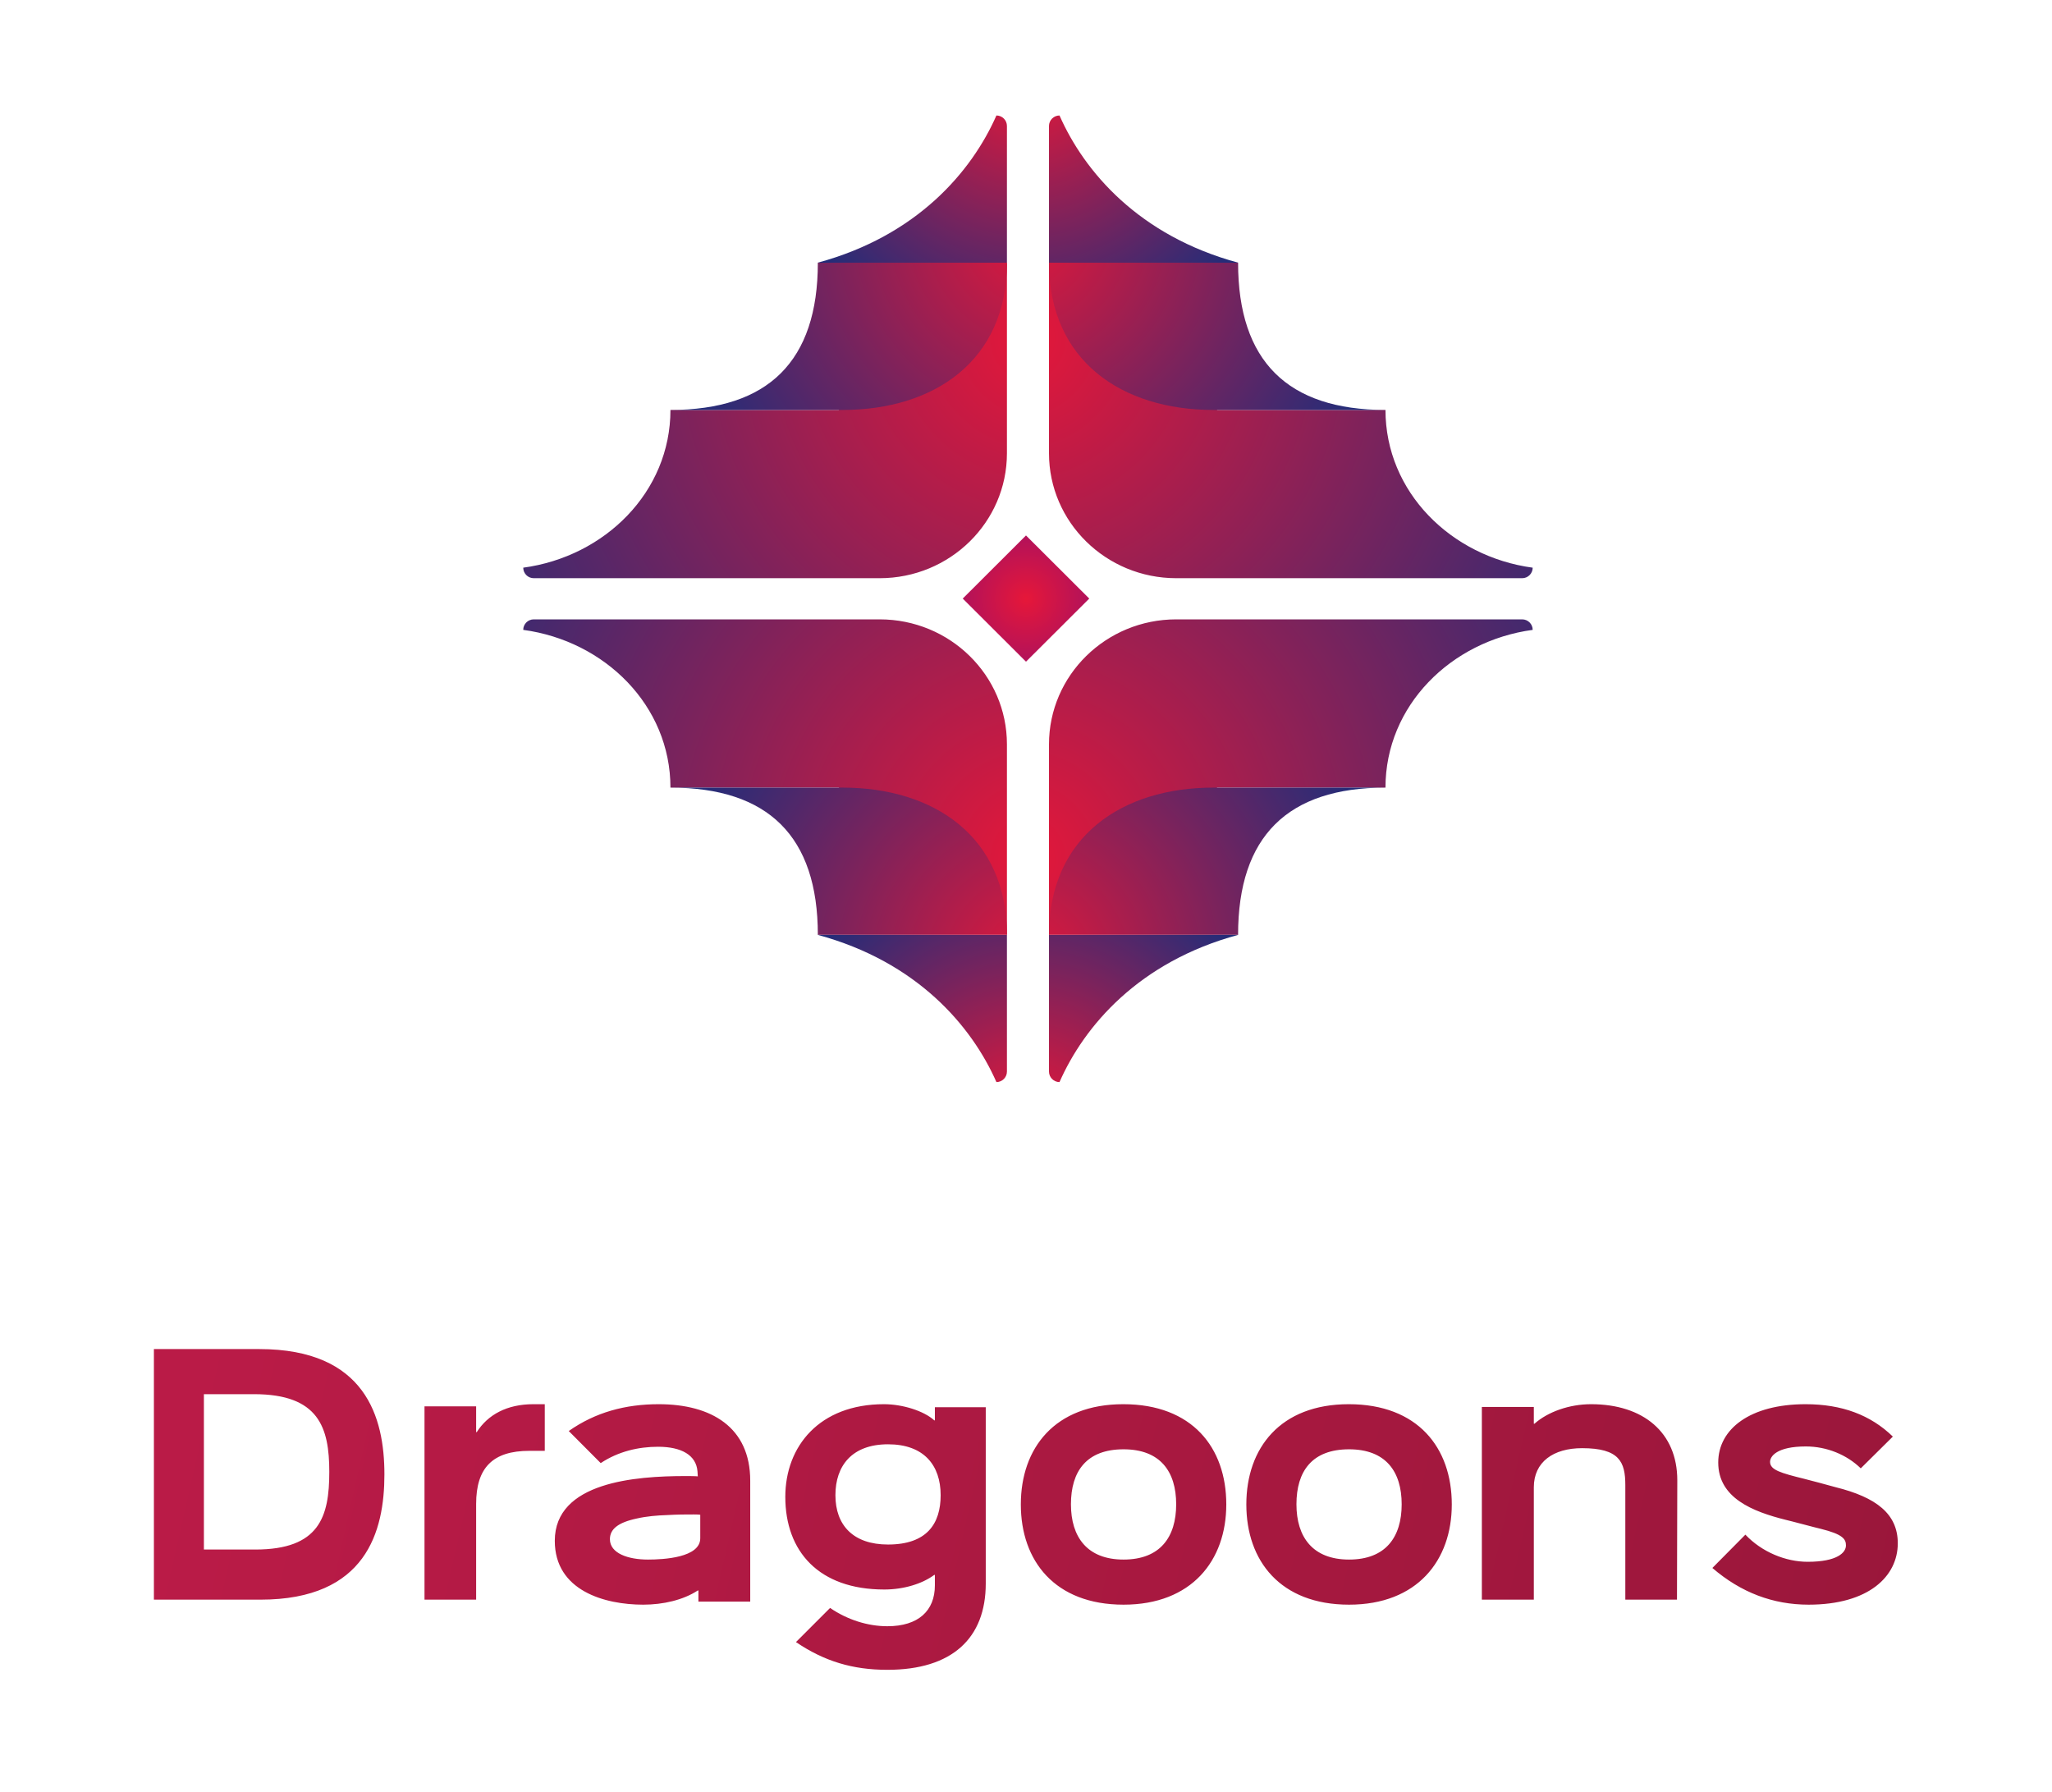 <?xml version="1.0" encoding="UTF-8"?>
<svg width="600px" height="524px" viewBox="0 0 600 524" version="1.1" xmlns="http://www.w3.org/2000/svg" xmlns:xlink="http://www.w3.org/1999/xlink">
    <!-- Generator: Sketch 53 (72520) - https://sketchapp.com -->
    <title>v02-color</title>
    <desc>Created with Sketch.</desc>
    <defs>
        <radialGradient cx="110.229%" cy="-23.2%" fx="110.229%" fy="-23.2%" r="202.632%" gradientTransform="translate(1.102,-0.232),scale(0.778,1),rotate(134.38),translate(-1.102,0.232)" id="radialGradient-1">
            <stop stop-color="#E61739" offset="0%"></stop>
            <stop stop-color="#0D2F80" offset="100%"></stop>
        </radialGradient>
        <radialGradient cx="106.373%" cy="23.88%" fx="106.373%" fy="23.88%" r="238.026%" gradientTransform="translate(1.064,0.239),scale(0.652,1),rotate(152.904),translate(-1.064,-0.239)" id="radialGradient-2">
            <stop stop-color="#E61739" offset="0%"></stop>
            <stop stop-color="#0D2F80" offset="100%"></stop>
        </radialGradient>
        <radialGradient cx="110.229%" cy="-23.2%" fx="110.229%" fy="-23.2%" r="290.61%" gradientTransform="translate(1.102,-0.232),scale(0.438,1),rotate(150.109),translate(-1.102,0.232)" id="radialGradient-3">
            <stop stop-color="#E61739" offset="0%"></stop>
            <stop stop-color="#0D2F80" offset="100%"></stop>
        </radialGradient>
        <radialGradient cx="50%" cy="50%" fx="50%" fy="50%" r="98.005%" gradientTransform="translate(0.5,0.5),scale(0.998,1),rotate(90),translate(-0.5,-0.5)" id="radialGradient-4">
            <stop stop-color="#E61739" offset="0%"></stop>
            <stop stop-color="#800D7A" offset="100%"></stop>
        </radialGradient>
        <linearGradient x1="0%" y1="48.309%" x2="598.989%" y2="73.455%" id="linearGradient-5">
            <stop stop-color="#BA1B47" offset="0%"></stop>
            <stop stop-color="#000000" offset="100%"></stop>
        </linearGradient>
    </defs>
    <g id="v02-color" stroke="none" stroke-width="1" fill="none" fill-rule="evenodd">
        <g id="Group-3" transform="translate(45, 33.5)">
            <g id="Group-5-Copy-9" transform="translate(106.5, 0)">
                <g id="Group-4-Copy-4" transform="translate(225.654, 68) scale(-1, 1) translate(-225.654, -68) translate(154.654, 0)">
                    <path d="M141.431,43.307 L86.088,43.307 C115.168,35.445 131.133,16.65 138.356,0.263 C140.054,0.263 141.431,1.639 141.431,3.337 L141.431,43.307 Z" id="Fill-20" fill="url(#radialGradient-1)"></path>
                    <path d="M-7.10542736e-14,132.47 C23.879,129.246 43.044,110.325 43.044,86.351 L92.238,86.351 L141.431,43.307 L141.431,99.016 C141.431,119.187 124.766,135.544 104.214,135.544 L3.075,135.544 C1.377,135.544 -7.08463227e-14,134.168 -7.10542736e-14,132.47 Z" id="Fill-22" fill="url(#radialGradient-2)"></path>
                    <path d="M86.142,43.307 C86.142,72.143 71.597,86.351 43.044,86.351 L93.421,86.351 C119.933,86.351 141.431,72.143 141.431,43.307 L86.142,43.307 Z" id="Fill-24" fill="url(#radialGradient-3)"></path>
                </g>
                <g id="Group-4-Copy-3" transform="translate(1.494, 0)">
                    <path d="M141.431,43.307 L86.088,43.307 C115.168,35.445 131.133,16.65 138.356,0.263 C140.054,0.263 141.431,1.639 141.431,3.337 L141.431,43.307 Z" id="Fill-20" fill="url(#radialGradient-1)"></path>
                    <path d="M-4.40536496e-13,132.47 C23.879,129.246 43.044,110.325 43.044,86.351 L92.238,86.351 L141.431,43.307 L141.431,99.016 C141.431,119.187 124.766,135.544 104.214,135.544 L3.075,135.544 C1.377,135.544 -4.40328545e-13,134.168 -4.40536496e-13,132.47 Z" id="Fill-22" fill="url(#radialGradient-2)"></path>
                    <path d="M86.142,43.307 C86.142,72.143 71.597,86.351 43.044,86.351 L93.421,86.351 C119.933,86.351 141.431,72.143 141.431,43.307 L86.142,43.307 Z" id="Fill-24" fill="url(#radialGradient-3)"></path>
                </g>
                <g id="Group-2-Copy" transform="translate(148.654, 214.862) scale(-1, -1) translate(-148.654, -214.862) translate(0.654, 146.862)">
                    <g id="Group-4-Copy-3">
                        <path d="M141.431,43.044 L86.088,43.044 C115.168,35.183 131.133,16.388 138.356,0 C140.054,2.70441241e-15 141.431,1.377 141.431,3.075 L141.431,43.044 Z" id="Fill-20" fill="url(#radialGradient-1)"></path>
                        <path d="M0,132.207 C23.879,128.984 43.044,110.063 43.044,86.088 L92.238,86.088 L141.431,43.044 L141.431,98.753 C141.431,118.925 124.766,135.282 104.214,135.282 L3.075,135.282 C1.377,135.282 2.07950873e-16,133.905 0,132.207 Z" id="Fill-22" fill="url(#radialGradient-2)"></path>
                        <path d="M86.142,43.044 C86.142,71.88 71.597,86.088 43.044,86.088 L93.421,86.088 C119.933,86.088 141.431,71.88 141.431,43.044 L86.142,43.044 Z" id="Fill-24" fill="url(#radialGradient-3)"></path>
                    </g>
                    <g id="Group-4-Copy-4" transform="translate(224.16, 68) scale(-1, 1) translate(-224.16, -68) translate(153.16, 0)">
                        <path d="M141.431,43.044 L86.088,43.044 C115.168,35.183 131.133,16.388 138.356,0 C140.054,-3.11926309e-16 141.431,1.377 141.431,3.075 L141.431,43.044 Z" id="Fill-20" fill="url(#radialGradient-1)"></path>
                        <path d="M0,132.207 C23.879,128.984 43.044,110.063 43.044,86.088 L92.238,86.088 L141.431,43.044 L141.431,98.753 C141.431,118.925 124.766,135.282 104.214,135.282 L3.075,135.282 C1.377,135.282 2.07950873e-16,133.905 0,132.207 Z" id="Fill-22" fill="url(#radialGradient-2)"></path>
                        <path d="M86.142,43.044 C86.142,71.88 71.597,86.088 43.044,86.088 L93.421,86.088 C119.933,86.088 141.431,71.88 141.431,43.044 L86.142,43.044 Z" id="Fill-24" fill="url(#radialGradient-3)"></path>
                    </g>
                </g>
                <polygon id="Fill-26-Copy" fill="url(#radialGradient-4)" points="166.996 141.503 148.497 159.952 130.004 141.503 148.497 123.048"></polygon>
            </g>
            <g id="Group-33-Copy-30" transform="translate(0, 360.748)" fill="url(#linearGradient-5)">
                <g id="Group" transform="translate(0, 0.174)">
                    <path d="M67.402,36.631 C67.402,53.274 62.12,73.263 31.15,73.263 L1.69819714e-12,73.263 L1.69819714e-12,-8.95283847e-13 L30.792,-8.95283847e-13 C61.941,-8.95283847e-13 67.402,19.989 67.402,36.631 Z M51.284,35.899 C51.284,22.972 48.243,13.187 29.284,13.187 L14.618,13.187 L14.618,14.624 L14.618,57.174 L14.618,58.61 L29.642,58.61 C48.422,58.61 51.284,49.005 51.284,35.899 Z M114.29,16.118 L114.29,29.754 L109.769,29.754 C99.102,29.754 94.221,34.688 94.221,45.273 L94.221,73.263 L79.124,73.263 L79.124,16.746 L94.221,16.746 L94.221,24.281 L94.401,24.281 C97.656,19.168 103.261,16.118 110.945,16.118 L114.29,16.118 Z M174.365,38.48 L174.365,73.826 L159.217,73.826 L159.217,70.58 L159.035,70.58 C154.772,73.375 148.876,74.728 143.071,74.728 C131.824,74.728 117.22,70.67 117.22,56.063 C117.22,38.84 140.894,37.127 155.407,37.127 C155.861,37.127 158.491,37.127 159.035,37.217 L158.945,35.775 C158.582,30.996 154.228,28.561 147.425,28.561 C141.711,28.561 135.815,29.914 130.645,33.34 L121.302,23.962 C129.103,18.462 137.901,16.118 147.607,16.118 C163.027,16.118 174.365,22.88 174.365,38.48 Z M159.754,49.889 L159.754,48.444 C159.221,48.353 158.153,48.353 157.798,48.353 C155.396,48.353 153.084,48.353 150.059,48.534 C147.124,48.624 144.011,48.895 141.254,49.527 C135.65,50.702 133.338,52.689 133.338,55.579 C133.338,59.734 138.674,61.541 144.456,61.541 C148.992,61.541 159.754,60.999 159.754,55.308 L159.754,49.889 Z M228.356,17.009 L243.232,17.009 L243.232,68.557 C243.232,84.508 233.434,93.776 214.461,93.776 C204.307,93.776 196.023,91.281 187.739,85.667 L197.715,75.686 C202.792,79.161 208.76,81.033 214.461,81.033 C223.546,81.033 228.356,76.488 228.356,69.091 L228.356,66.022 L228.178,66.022 C224.704,68.606 219.271,70.299 213.57,70.299 C194.42,70.299 184.622,59.16 184.622,43.209 C184.622,28.416 194.598,16.118 213.481,16.118 C218.915,16.118 225.15,18.078 228.178,20.841 L228.356,20.841 L228.356,17.009 Z M230.044,42.72 C230.044,33.956 225.132,27.84 214.659,27.84 C204.094,27.84 199.274,34.139 199.274,42.72 C199.274,51.485 204.464,57.145 214.659,57.145 C225.966,57.145 230.044,51.119 230.044,42.72 Z M313.564,45.423 C313.564,61.834 303.431,74.728 283.526,74.728 C263.441,74.728 253.488,61.924 253.488,45.423 C253.488,28.922 263.441,16.118 283.436,16.118 C303.611,16.118 313.564,28.832 313.564,45.423 Z M298.911,45.378 C298.911,35.788 294.241,29.305 283.526,29.305 C272.72,29.305 268.141,35.699 268.141,45.378 C268.141,54.969 272.903,61.541 283.526,61.541 C294.241,61.541 298.911,54.969 298.911,45.378 Z M379.5,45.423 C379.5,61.834 369.368,74.728 349.462,74.728 C329.377,74.728 319.425,61.924 319.425,45.423 C319.425,28.922 329.377,16.118 349.373,16.118 C369.547,16.118 379.5,28.832 379.5,45.423 Z M364.847,45.378 C364.847,35.788 360.177,29.305 349.462,29.305 C338.656,29.305 334.077,35.699 334.077,45.378 C334.077,54.969 338.839,61.541 349.462,61.541 C360.177,61.541 364.847,54.969 364.847,45.378 Z M445.436,38.351 L445.345,73.263 L430.24,73.263 L430.24,39.779 C430.24,32.993 428.511,28.975 417.592,28.975 C409.22,28.975 403.488,32.993 403.488,40.404 L403.488,73.263 L388.291,73.263 L388.291,16.921 L403.488,16.921 L403.488,21.832 L403.67,21.832 C407.582,18.35 413.861,16.118 420.231,16.118 C435.427,16.118 445.436,24.332 445.436,38.351 Z M509.907,56.784 C509.907,66.432 501.428,74.728 483.837,74.728 C473.464,74.728 464.082,71.211 455.693,63.998 L465.345,54.259 C470.126,59.309 477.072,62.194 483.567,62.194 C492.227,62.194 494.752,59.489 494.752,57.415 C494.752,55.612 493.941,54.169 487.355,52.546 C486.093,52.276 478.425,50.202 477.162,49.931 C467.42,47.497 457.407,43.529 457.407,33.16 C457.407,23.331 466.788,16.118 482.935,16.118 C493.58,16.118 501.969,19.274 508.464,25.586 L499.082,34.873 C495.023,30.906 489.16,28.471 483.026,28.471 C474.546,28.471 472.562,31.356 472.562,32.979 C472.562,35.324 475.629,36.225 482.575,37.939 C483.747,38.209 490.422,40.013 491.685,40.373 C503.683,43.349 509.907,48.218 509.907,56.784 Z" id="Combined-Shape"></path>
                </g>
            </g>
        </g>
    </g>
</svg>